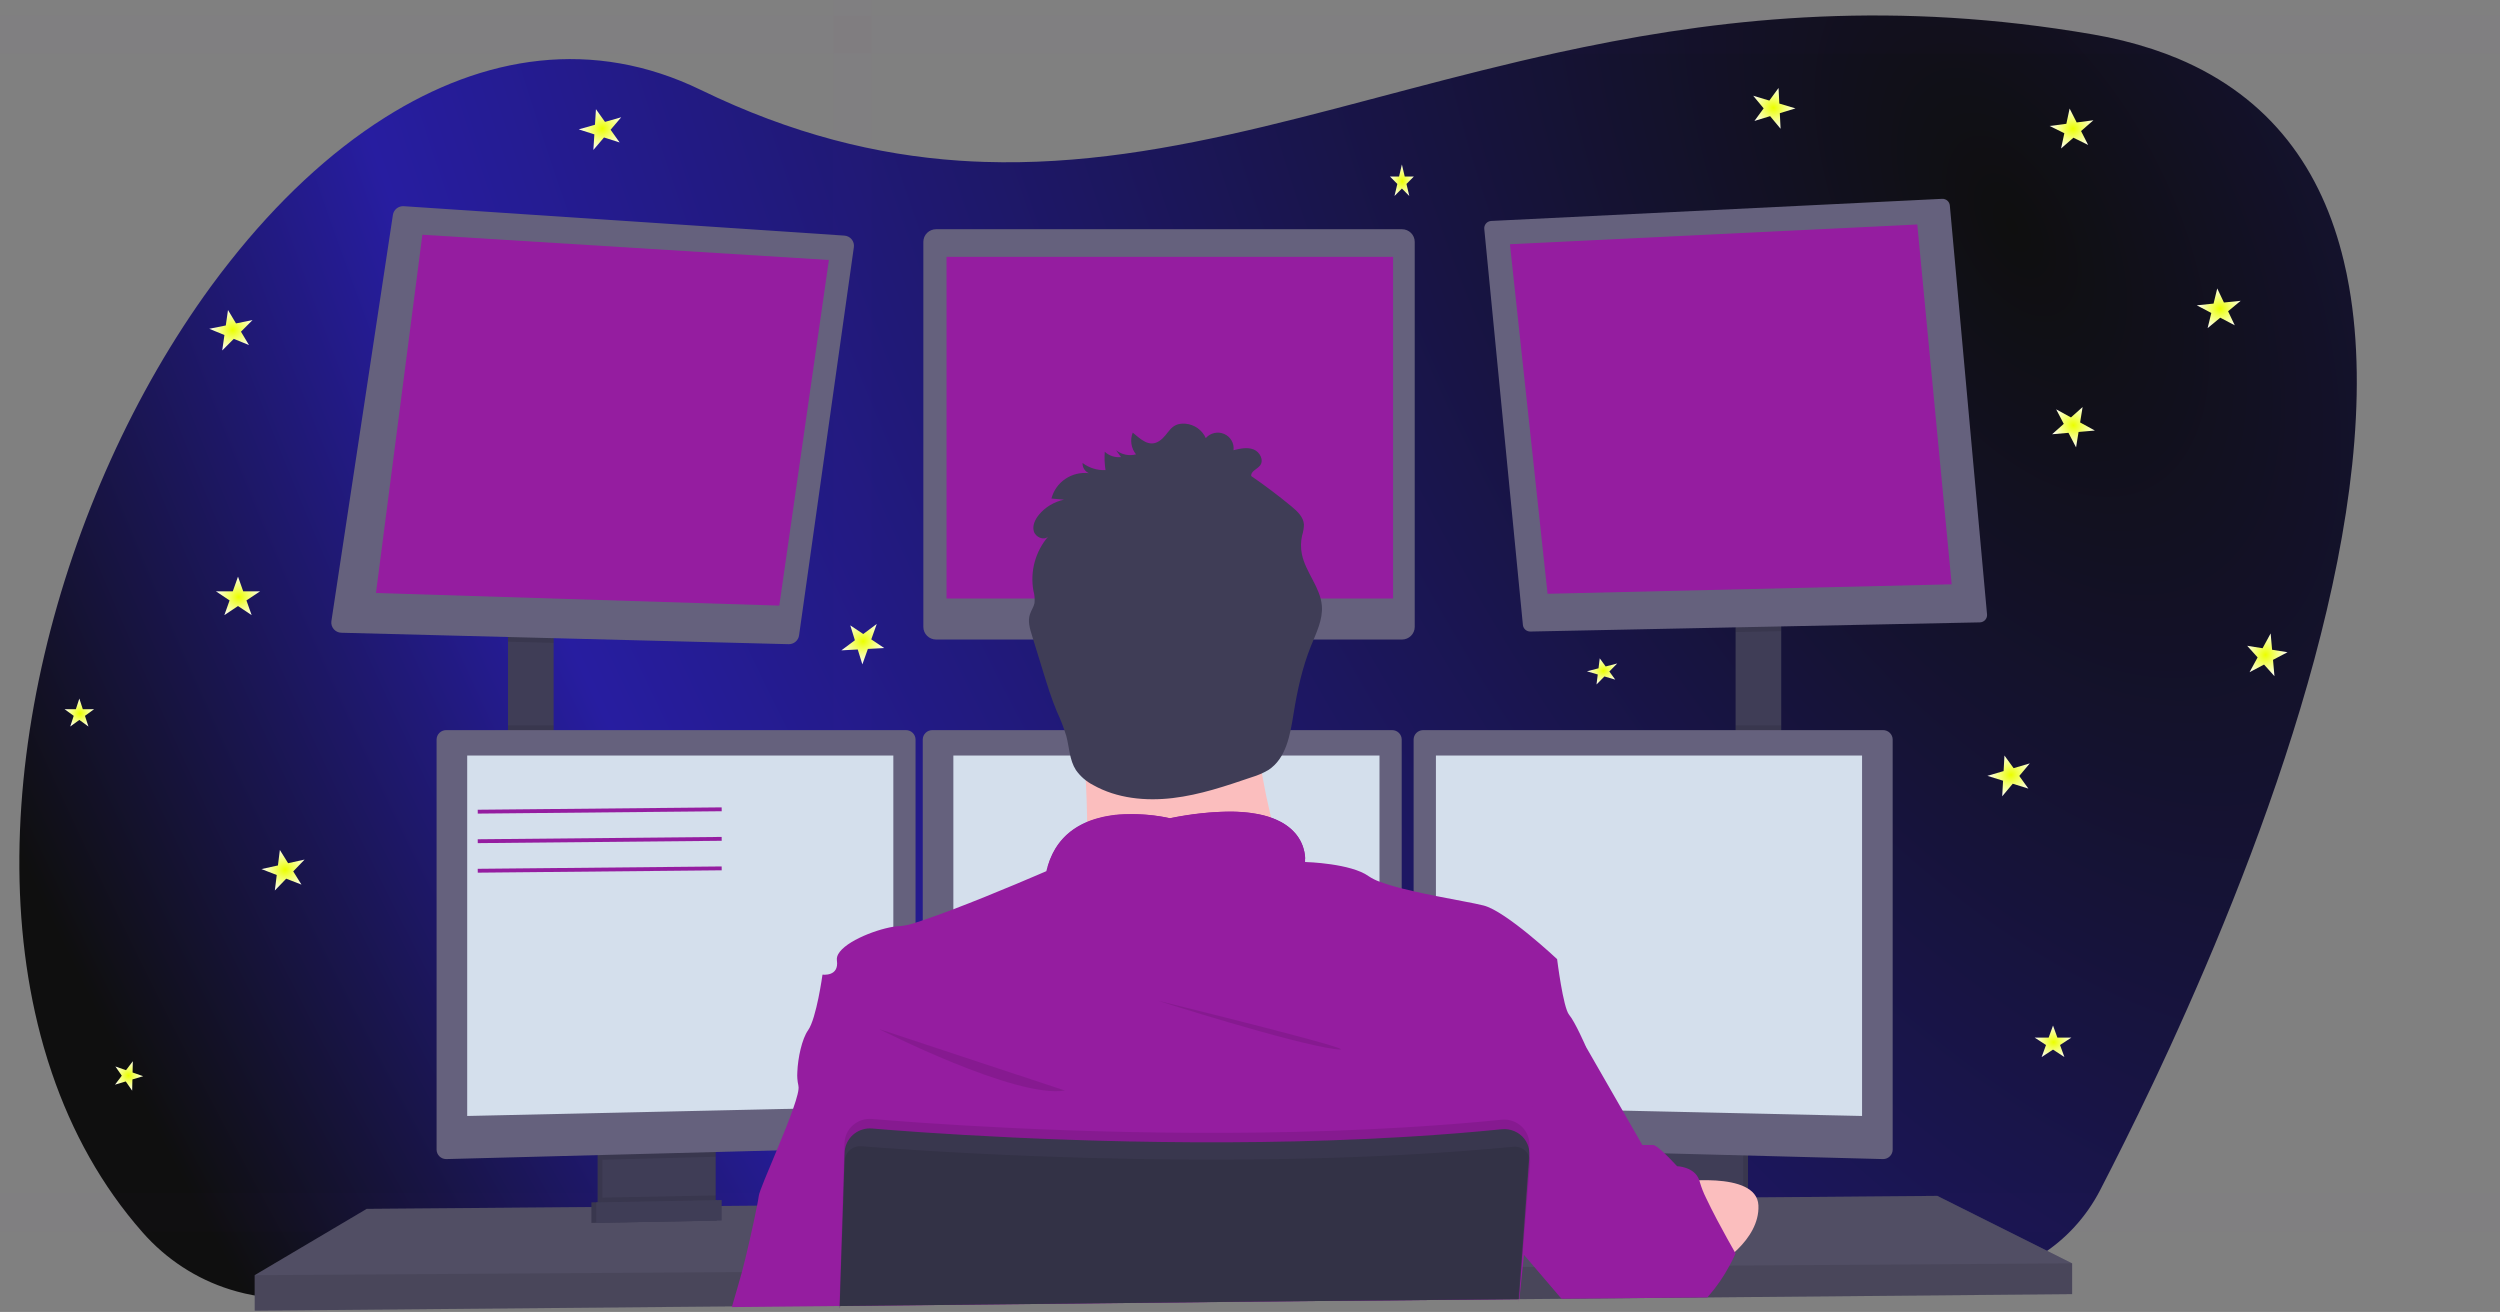 <svg width="1292" height="678" viewBox="0 0 1292 678" fill="none" xmlns="http://www.w3.org/2000/svg">
<rect x="0" y="0" width="1292" height="678" fill="#808080" stroke="none"/>
<g id="all">
<g id="undraw_programming_2svr 1" clip-path="url(#clip0)">
<path id="background-sky" d="M1125.41 532.357C1124.07 535.349 1122.73 538.301 1121.39 541.213C1119.3 545.736 1117.24 550.172 1115.21 554.52C1114.3 556.447 1113.4 558.337 1112.51 560.228C1102.54 581.254 1093.22 599.85 1085.31 615.144C1078.13 629.001 1067.47 640.612 1054.45 648.76C1041.42 656.908 1026.51 661.293 1011.28 661.456L835.351 663.43H833.495L818.413 663.598L805.513 663.741L765.953 664.184H764.352L744.212 664.411H743.597L619.465 665.8L508.663 666.996L495.774 667.14L415.726 668.038H415.633L363.718 668.612H363.161L199.005 670.443L149.897 670.993C139.418 671.115 128.982 669.574 118.957 666.422C101.511 660.986 85.833 650.746 73.608 636.804C52.517 612.834 37.146 584.868 26.821 554.52C25.328 550.14 23.936 545.704 22.644 541.213C-13.099 416.578 30.475 255.78 108.899 148.174C112.186 143.674 115.527 139.286 118.922 135.01L119.003 134.914C143.122 104.375 170.165 78.862 198.97 60.72C250.015 28.517 306.571 19.446 362.198 46.48C409.264 69.36 453.209 80.118 495.809 83.038C500.113 83.325 504.417 83.541 508.697 83.672C606.414 86.844 697.993 50.524 805.536 27.081C809.817 26.148 814.109 25.226 818.436 24.353C895.155 8.604 980.261 0.299 1081.47 17.759C1091.98 19.531 1102.36 22.091 1112.51 25.418C1116.98 26.902 1121.28 28.497 1125.41 30.205C1173.72 50.476 1200.07 87.933 1211.26 134.867C1212.32 139.223 1213.24 143.654 1214.01 148.162C1233.86 261.057 1175.73 421.197 1125.41 532.357Z" fill="url(#paint0_radial)"/>
<g id="Group" opacity="0.1">
<path id="Vector_2" opacity="0.1" d="M1527.34 27.721H-159.89C-154.872 20.98 -149.771 14.407 -144.588 8.001V7.858H1523.14C1524.76 14.347 1526.16 20.968 1527.34 27.721Z" fill="#951DA0"/>
<path id="Vector_3" opacity="0.1" d="M450.471 -68.96V805.132L430.794 805.348V-69.91C437.364 -69.48 443.935 -69.229 450.471 -68.96Z" fill="#951DA0"/>
<path id="Vector_4" opacity="0.1" d="M1385.85 616.521C1382.66 623.297 1379.51 629.942 1376.41 636.456H-285.196C-287.475 629.895 -289.6 623.25 -291.572 616.521H1385.85Z" fill="#951DA0"/>
</g>
<path id="Vector_5" d="M286.113 325.23H262.539V395.774H286.113V325.23Z" fill="#3F3D56"/>
<path id="Vector_6" d="M920.537 321.56H896.963V396.19H920.537V321.56Z" fill="#3F3D56"/>
<path id="Vector_7" d="M1070.88 652.895V668.8L882.385 670.512L880.375 670.549L808.735 671.198L807.022 671.222L785.248 671.406H784.602L651.869 672.617L433.984 674.611H433.797L378.399 675.125L377.803 675.137L131.642 677.364V659.012L189.522 624.755L305.655 623.801L308.136 623.789L308.955 623.777L311.436 623.74L367.195 623.287L369.689 623.275L370.483 623.263L372.964 623.251L390.843 623.104L391.315 623.092L435.423 622.724H435.783L779.962 619.862L788.387 619.8H789.23L795.657 619.739L842.371 619.36L844.852 619.323L847.148 619.299H848.339L862.868 619.189L865.746 619.152L869.605 619.128L881.702 619.017L900.896 618.858L903.378 618.834L907.696 618.809H908.502L1001.2 618.026L1070.88 652.895Z" fill="#65617D"/>
<path id="Vector_8" opacity="0.2" d="M1070.88 652.895V668.8L882.385 670.512L880.375 670.549L808.735 671.198L807.022 671.222L785.248 671.406H784.602L651.869 672.617L433.984 674.611H433.797L378.399 675.125L377.803 675.137L131.642 677.364V659.012L189.522 624.755L305.655 623.801L308.136 623.789L308.955 623.777L311.436 623.74L367.195 623.287L369.689 623.275L370.483 623.263L372.964 623.251L390.843 623.104L391.315 623.092L435.423 622.724H435.783L779.962 619.862L788.387 619.8H789.23L795.657 619.739L842.371 619.36L844.852 619.323L847.148 619.299H848.339L862.868 619.189L865.746 619.152L869.605 619.128L881.702 619.017L900.896 618.858L903.378 618.834L907.696 618.809H908.502L1001.2 618.026L1070.88 652.895Z" fill="black"/>
<path id="Vector_9" d="M367.381 591.734V621.697C367.382 623.116 366.974 624.506 366.205 625.706C365.437 626.906 364.338 627.866 363.038 628.475C362.07 628.937 361.012 629.188 359.937 629.209L316.635 630.114C315.479 630.141 314.332 629.903 313.285 629.417C311.962 628.819 310.841 627.859 310.056 626.65C309.271 625.442 308.854 624.037 308.856 622.602V591.734H367.381Z" fill="#3F3D56"/>
<path id="Vector_10" opacity="0.1" d="M367.381 591.734V621.697C367.382 623.116 366.974 624.506 366.205 625.706C365.437 626.906 364.338 627.866 363.038 628.475C362.07 628.937 361.012 629.188 359.937 629.209L316.635 630.114C315.479 630.141 314.332 629.903 313.285 629.417C311.962 628.819 310.841 627.859 310.056 626.65C309.271 625.442 308.854 624.037 308.856 622.602V591.734H367.381Z" fill="black"/>
<path id="Vector_11" d="M369.863 591.734V621.697C369.863 623.116 369.455 624.506 368.687 625.706C367.918 626.906 366.82 627.866 365.52 628.475C364.552 628.937 363.494 629.188 362.418 629.209L319.117 630.114C317.96 630.141 316.813 629.903 315.767 629.417C314.444 628.819 313.323 627.859 312.538 626.65C311.752 625.442 311.336 624.037 311.337 622.602V591.734H369.863Z" fill="#3F3D56"/>
<path id="Vector_12" d="M903.378 591.734H844.852V630.273H903.378V591.734Z" fill="#3F3D56"/>
<path id="Vector_13" opacity="0.1" d="M903.378 591.734H844.852V630.273H903.378V591.734Z" fill="black"/>
<path id="Vector_14" d="M900.896 591.734H842.371V630.273H900.896V591.734Z" fill="#3F3D56"/>
<path id="Vector_15" opacity="0.1" d="M286.113 325.218V332.228L262.539 331.629V325.218H286.113Z" fill="black"/>
<path id="Vector_16" opacity="0.1" d="M920.537 321.547V326.184L896.963 326.661V321.547H920.537Z" fill="black"/>
<path id="Vector_17" opacity="0.1" d="M286.113 374.878H262.539V395.774H286.113V374.878Z" fill="black"/>
<path id="Vector_18" opacity="0.1" d="M369.863 591.722V597.803L311.337 599.344V591.722H369.863Z" fill="black"/>
<path id="Vector_19" opacity="0.1" d="M920.537 374.878H896.963V396.19H920.537V374.878Z" fill="black"/>
<path id="Vector_20" opacity="0.1" d="M1070.88 652.895V668.8L882.385 670.512L880.375 670.549L808.735 671.198L807.022 671.222L785.248 671.406H784.602L651.869 672.617L433.984 674.611H433.797L378.399 675.125L377.803 675.137L131.642 677.364V659.012L382.903 657.385H383.498L434.356 657.042H434.592L785.818 654.754H786.178L786.389 654.742H786.972L792.915 654.705H794.727L887.149 654.094L892.608 654.069L893.824 654.057L1070.88 652.895Z" fill="black"/>
<path id="Vector_21" opacity="0.1" d="M369.863 617.794V621.697C369.863 623.116 369.455 624.506 368.687 625.706C367.918 626.906 366.82 627.866 365.52 628.475L315.767 629.417C314.444 628.819 313.323 627.859 312.538 626.65C311.752 625.442 311.336 624.037 311.337 622.602V618.932L369.863 617.794Z" fill="black"/>
<path id="Vector_22" d="M370.483 630.775L305.655 631.998V621.391L370.483 620.167V630.775Z" fill="#3F3D56"/>
<path id="Vector_23" opacity="0.1" d="M370.483 630.775L305.655 631.998V621.391L370.483 620.167V630.775Z" fill="black"/>
<path id="Vector_24" d="M372.964 630.775L308.136 631.998V621.391L372.964 620.167V630.775Z" fill="#3F3D56"/>
<path id="Vector_25" opacity="0.1" d="M848.785 591.734C848.785 591.734 852.719 605.804 848.785 618.039C844.852 630.273 848.785 591.734 848.785 591.734Z" fill="black"/>
<path id="Vector_26" opacity="0.1" d="M865.535 606.086C865.535 606.086 867.186 623.948 863.463 627.117C859.741 630.285 865.535 606.086 865.535 606.086Z" fill="black"/>
<g id="lower-right">
<path id="Vector_27" d="M978.132 382.157V594.181C978.116 595.469 977.585 596.698 976.656 597.602C975.728 598.507 974.474 599.014 973.169 599.014L735.333 592.774C734.06 592.727 732.854 592.199 731.965 591.3C731.075 590.4 730.571 589.198 730.556 587.942V382.157C730.572 380.88 731.094 379.661 732.009 378.758C732.925 377.855 734.162 377.341 735.457 377.325H973.181C974.485 377.328 975.735 377.836 976.661 378.741C977.587 379.645 978.116 380.872 978.132 382.157Z" fill="#65617D"/>
<path id="lower-right-screen" d="M962.312 390.465H742.082V571.841L962.312 576.735V390.465Z" fill="#D4DFEC"/>
</g>
<g id="lower-mid">
<path id="Vector_29" d="M724.402 382.157V587.942C724.387 589.198 723.883 590.4 722.993 591.3C722.104 592.199 720.898 592.727 719.625 592.774L481.839 599.014C480.533 599.014 479.28 598.507 478.351 597.602C477.422 596.698 476.892 595.469 476.876 594.181V382.157C476.892 380.88 477.413 379.661 478.329 378.758C479.245 377.855 480.482 377.341 481.777 377.325H719.501C720.796 377.341 722.033 377.855 722.949 378.758C723.864 379.661 724.386 380.88 724.402 382.157Z" fill="#65617D"/>
<path id="lower-mid-screen" d="M492.695 390.465H712.925V571.841L492.695 576.735V390.465Z" fill="#D4DFEC"/>
</g>
<g id="lower-left">
<path id="Vector_31" d="M473.154 382.157V587.942C473.138 589.198 472.634 590.4 471.745 591.3C470.856 592.199 469.65 592.727 468.377 592.774L230.59 599.014H230.528C229.233 598.998 227.996 598.484 227.081 597.581C226.165 596.678 225.643 595.458 225.627 594.181V382.157C225.643 380.88 226.165 379.661 227.081 378.758C227.996 377.855 229.233 377.341 230.528 377.325H468.253C469.547 377.341 470.785 377.855 471.7 378.758C472.616 379.661 473.137 380.88 473.154 382.157Z" fill="#65617D"/>
<path id="lower-left-screen" d="M241.447 390.465H461.677V571.841L241.447 576.735V390.465Z" fill="#D4DFEC"/>
<path id="Vector_33" d="M246.893 419.473L372.964 418.249" stroke="#951DA0" stroke-width="2" stroke-miterlimit="10"/>
<path id="Vector_34" d="M246.893 434.729L372.964 433.518" stroke="#951DA0" stroke-width="2" stroke-miterlimit="10"/>
<path id="Vector_35" d="M246.893 449.998L372.964 448.774" stroke="#951DA0" stroke-width="2" stroke-miterlimit="10"/>
</g>
<g id="upper-right">
<path id="Vector_36" d="M1026.91 317.632C1026.94 318.139 1026.87 318.648 1026.7 319.127C1026.53 319.606 1026.26 320.047 1025.91 320.421C1025.56 320.796 1025.14 321.098 1024.67 321.308C1024.21 321.519 1023.7 321.633 1023.18 321.645L790.918 326.38C789.953 326.4 789.016 326.059 788.296 325.426C787.575 324.792 787.125 323.914 787.034 322.967L767.071 118.308C767.021 117.8 767.077 117.288 767.235 116.802C767.392 116.316 767.648 115.867 767.987 115.481C768.325 115.096 768.74 114.782 769.205 114.559C769.671 114.336 770.177 114.209 770.694 114.185L1001.2 102.88L1003.68 102.758C1004.66 102.706 1005.63 103.035 1006.38 103.674C1007.12 104.313 1007.59 105.213 1007.67 106.183L1026.91 317.632Z" fill="#65617D"/>
<path id="upper-right-screen" d="M780.334 126.211L990.849 116.008L1008.63 301.972L799.776 306.866L780.334 126.211Z" fill="#951DA0"/>
</g>
<g id="upper-mid">
<path id="Vector_38" d="M724.514 118.455H483.799C480.147 118.455 477.186 121.374 477.186 124.976V323.994C477.186 327.596 480.147 330.515 483.799 330.515H724.514C728.166 330.515 731.127 327.596 731.127 323.994V124.976C731.127 121.374 728.166 118.455 724.514 118.455Z" fill="#65617D"/>
<path id="upper-mid-screen" d="M719.948 132.732H489.171V309.313H719.948V132.732Z" fill="#951DA0"/>
</g>
<g id="upper-left">
<path id="Vector_40" d="M441.279 127.728L412.953 328.374C412.774 329.656 412.121 330.827 411.121 331.665C410.121 332.502 408.843 332.947 407.531 332.913L180.725 327.114L176.42 327.004C175.67 326.987 174.933 326.813 174.256 326.496C173.578 326.178 172.977 325.724 172.49 325.162C172.003 324.599 171.641 323.942 171.429 323.233C171.217 322.524 171.159 321.779 171.258 321.046L203.058 111.004C203.263 109.703 203.956 108.525 204.999 107.702C206.041 106.88 207.359 106.474 208.691 106.563L436.316 121.758C437.051 121.8 437.768 121.991 438.424 122.321C439.079 122.65 439.658 123.109 440.125 123.67C440.591 124.231 440.934 124.882 441.133 125.58C441.332 126.279 441.381 127.01 441.279 127.728Z" fill="#65617D"/>
<path id="upper-left-screen" d="M218.282 121.317L194.299 306.462L402.742 312.983L428.375 134.359L218.282 121.317Z" fill="#951DA0"/>
</g>
<g id="man">
<path id="neck" d="M668.259 461.437C668.259 461.437 544.806 476.118 556.593 461.437C560.861 456.127 562.04 440.393 561.804 422.47C561.729 417.026 561.531 411.386 561.246 405.77C559.881 378.854 556.593 352.55 556.593 352.55C556.593 352.55 664.537 302.388 652.129 342.15C647.166 358.214 648.792 380.775 652.563 401.953C653.668 408.131 654.946 414.187 656.286 419.937C659.556 433.963 663.552 447.814 668.259 461.437Z" fill="#FBBEBE"/>
<path id="shirt-main" d="M433.934 675.994V674.966L651.831 672.629L784.59 671.406H784.962L784.826 673.216L785.012 671.406H785.247V671.198L786.947 654.742L787.592 648.515L787.791 646.57L787.965 644.942L795.632 619.727L803.3 594.548L809.752 573.346L819.603 540.949C819.603 540.949 814.02 528.103 810.918 524.432C807.816 520.762 804.715 495.681 804.715 495.681C804.715 495.681 778.237 470.809 766.661 467.946C761.81 466.722 752.232 465.095 742.058 463.052C738.248 462.293 734.34 461.486 730.581 460.605C728.459 460.128 726.375 459.626 724.377 459.125C720.489 458.167 716.658 456.999 712.9 455.625C710.93 454.92 709.055 453.979 707.317 452.824C698.198 446.229 675.343 445.483 674.462 445.483C674.46 445.455 674.46 445.426 674.462 445.397V445.287C674.494 444.774 674.494 444.259 674.462 443.746C674.462 443.256 674.462 442.681 674.351 442.033C674.351 441.837 674.351 441.629 674.264 441.421C674.202 440.981 674.127 440.516 674.016 440.026C673.978 439.808 673.928 439.591 673.867 439.378C673.507 437.904 672.987 436.472 672.316 435.108C672.229 434.912 672.117 434.704 672.018 434.509C671.41 433.379 670.704 432.302 669.909 431.291C669.748 431.083 669.574 430.863 669.388 430.655C668.371 429.473 667.241 428.391 666.013 427.425C665.678 427.168 665.331 426.899 664.971 426.654C664.77 426.494 664.559 426.346 664.338 426.214L663.234 425.504L662.204 424.917C661.298 424.427 660.343 423.95 659.301 423.498C658.978 423.351 658.631 423.216 658.283 423.082C657.936 422.947 657.39 422.739 656.931 422.568H656.856L655.926 422.201C655.219 421.968 654.499 421.76 653.742 421.552L652.588 421.259L651.348 420.977L650.107 420.72C648.866 420.476 647.539 420.256 646.149 420.084L644.734 419.913L643.283 419.766L641.781 419.644L639.647 419.521L637.166 419.436C626.222 419.435 615.308 420.579 604.609 422.849C597.176 421.218 589.563 420.528 581.953 420.794H580.874L579.633 420.867H578.839L577.239 421.014C576.705 421.014 576.159 421.124 575.626 421.198C575.092 421.271 574.534 421.332 574 421.418L573.181 421.552C572.375 421.687 571.556 421.834 570.7 422.005C570.427 422.054 570.154 422.115 569.881 422.189C568.802 422.421 567.722 422.702 566.655 423.02C566.122 423.167 565.588 423.339 565.055 423.522C564.782 423.596 564.521 423.693 564.261 423.791L563.466 424.073L562.685 424.379L561.754 424.746C561.283 424.941 560.824 425.149 560.365 425.37C560.104 425.48 559.844 425.602 559.595 425.737C559.347 425.871 559.087 425.981 558.851 426.116C556.046 427.545 553.453 429.348 551.146 431.475L550.513 432.074L549.893 432.698C549.682 432.906 549.483 433.126 549.285 433.346C548.476 434.218 547.722 435.137 547.027 436.099C546.828 436.356 546.642 436.613 546.456 436.882C545.669 438.027 544.956 439.22 544.322 440.455C544.161 440.748 544.012 441.054 543.863 441.348C542.85 443.415 542.02 445.564 541.381 447.771C541.15 448.587 540.939 449.402 540.749 450.218C540.749 450.218 514.482 461.645 492.695 469.915C486.901 472.118 481.442 474.112 476.876 475.617C475.548 476.057 474.307 476.461 473.154 476.84C470.65 477.732 468.046 478.324 465.399 478.602C464.151 478.622 462.907 478.737 461.677 478.944C451.664 480.547 434.505 487.509 432.631 494.495C432.479 495.052 432.437 495.634 432.507 496.207C432.507 496.207 432.507 496.293 432.507 496.342C433.748 504.906 425.063 503.683 425.063 503.683C425.063 503.683 421.961 526.316 417.618 532.434C414.479 536.838 412.333 546.662 412.06 554.077C411.904 556.387 412.088 558.707 412.606 560.965C412.606 561.026 412.606 561.087 412.606 561.136C413.102 562.775 411.911 567.253 409.889 572.991C407.692 579.292 404.491 587.122 401.414 594.512C396.774 605.67 392.407 615.8 392.134 618.026C392.022 619.017 391.699 620.791 391.253 623.079C389.441 632.402 385.421 650.154 383.436 657.336C381.96 662.695 379.813 670.035 378.337 675.076C378.337 675.223 378.25 675.37 378.213 675.504L433.835 674.966V675.994H434.008H433.934Z" fill="#951DA0"/>
<path id="shirt-collar" d="M674.537 443.795C638.556 450.328 570.812 448.921 541.53 447.93C552.263 410.003 604.597 422.898 604.597 422.898C669.375 410.15 674.338 436.601 674.537 443.795Z" fill="#951DA0"/>
<path id="hand" d="M865.535 611.004C865.535 611.004 907.919 604.581 908.75 622.932C909.581 641.284 887.136 654.106 887.136 654.106L865.535 611.004Z" fill="#FBBEBE"/>
<path id="head" d="M587.09 234.817C585.319 235.278 583.464 235.325 581.671 234.953C579.879 234.581 578.2 233.802 576.767 232.676L579.348 236.212C577.827 236.385 576.286 236.228 574.833 235.753C573.38 235.277 572.05 234.494 570.936 233.459C570.702 236.624 570.835 239.805 571.333 242.941C567.063 243.144 562.858 241.843 559.471 239.27C559.405 240.374 559.684 241.471 560.269 242.414C560.855 243.357 561.72 244.1 562.747 244.543C558.457 244.038 554.128 245.089 550.566 247.5C547.005 249.911 544.454 253.518 543.391 257.647L549.868 258.234C544.778 259.306 540.21 262.054 536.915 266.027C534.93 268.474 533.416 271.606 534.284 274.591C535.153 277.577 539.347 279.485 541.63 277.356C538.382 281.178 536.022 285.655 534.714 290.471C533.407 295.288 533.184 300.328 534.061 305.239C534.65 307.331 534.843 309.513 534.632 311.674C534.222 313.693 532.932 315.442 532.287 317.412C531.046 320.985 532.225 324.863 533.329 328.423L539.148 347.289C541.257 354.104 543.354 360.93 546.109 367.525C548.059 371.694 549.717 375.99 551.072 380.383C552.635 386.305 552.697 392.789 556.034 397.964C558.322 401.221 561.38 403.879 564.943 405.709C577.214 412.633 592.041 414.102 606.086 412.438C620.131 410.774 633.605 406.186 646.968 401.635C649.936 400.753 652.786 399.52 655.454 397.964C664.698 391.994 666.757 379.784 668.482 369.03C670.405 357.04 672.974 345.074 677.527 333.794C680.232 327.077 683.731 320.263 683.135 313.069C682.378 303.514 674.711 295.769 672.812 286.373C672.177 283.232 672.206 279.996 672.899 276.867C673.488 275.003 673.818 273.068 673.879 271.117C673.668 267.177 670.393 264.143 667.316 261.611C660.641 256.113 653.751 250.918 646.645 246.024C646.285 243.577 649.66 242.525 651.186 240.592C653.345 237.863 651.112 233.532 647.836 232.26C644.561 230.988 640.888 231.82 637.476 232.664C637.699 230.942 637.351 229.195 636.486 227.683C635.62 226.171 634.283 224.975 632.673 224.273C631.063 223.57 629.266 223.399 627.55 223.784C625.833 224.17 624.289 225.091 623.146 226.412C622.24 224.363 620.792 222.592 618.954 221.283C617.117 219.975 614.956 219.177 612.699 218.973C604.473 218.337 604.311 224.54 599.051 227.953C593.79 231.367 589.447 226.865 585.403 223.586C584.659 225.439 584.424 227.453 584.72 229.424C585.017 231.396 585.834 233.256 587.09 234.817Z" fill="#3F3D56"/>
<path id="shirt-sleeve" d="M896.963 647.707C896.963 647.707 895.859 650.301 893.824 654.057C890.746 659.836 886.999 665.243 882.657 670.17L882.322 670.525H880.312L808.672 671.173H806.96L806.749 670.928L792.853 654.669L787.617 648.539L787.406 648.282L786.96 647.769L786.711 647.475L786.389 647.096L776.203 635.179L779.925 619.886L786.265 594.12L786.426 593.496L787.667 588.602L788.548 584.932L791.501 572.967L801.625 531.798L819.616 540.973L838.587 574.007L848.773 591.747H854.356C855.411 591.747 857.83 593.753 860.262 596.065C861.131 596.885 861.999 597.754 862.744 598.512C864.952 600.764 866.702 602.697 866.702 602.697C866.702 602.697 875.747 602.892 878.178 609.915C878.304 610.255 878.408 610.602 878.489 610.955C879.296 613.715 880.346 616.401 881.628 618.981C883.228 622.419 885.238 626.321 887.273 630.224C891.057 637.381 894.903 644.196 896.318 646.667L896.492 646.973L896.963 647.707Z" fill="#951DA0"/>
<g id="shirt-shadows">
<path id="shirt-shadow-1" opacity="0.1" d="M454.232 531.785C454.232 531.785 524.954 567.877 550.389 563.595L454.232 531.785Z" fill="black"/>
<path id="shirt-shadow-2" opacity="0.1" d="M598.157 517.104C598.157 517.104 667.018 539.126 689.972 542.185C712.925 545.243 598.157 517.104 598.157 517.104Z" fill="black"/>
</g>
</g>
<g id="chair">
<path id="Vector_48" d="M433.934 675.994V674.966L651.832 672.629L784.59 671.406H784.962V671.198L786.203 654.754L786.736 647.414L788.771 619.751L790.372 597.852V597.313C790.446 596.304 790.4 595.29 790.235 594.291C790.242 594.251 790.242 594.21 790.235 594.169C789.894 592.104 789.042 590.154 787.754 588.492C786.388 586.765 784.598 585.409 782.553 584.553C780.508 583.697 778.275 583.368 776.066 583.599C761.041 585.116 745.867 586.327 730.68 587.269C728.608 587.416 726.536 587.538 724.476 587.648C626.533 593.386 529.47 588.737 476.95 585.201L473.228 584.932C464.133 584.296 456.528 583.709 450.671 583.207C447.45 582.939 444.242 583.857 441.666 585.784C439.091 587.712 437.331 590.511 436.726 593.643C436.6 594.305 436.526 594.976 436.502 595.65L435.659 622.761L434.505 657.103L433.959 674.672V675.015V676.042L433.934 675.994Z" fill="#3F3D56"/>
<path id="Vector_49" opacity="0.1" d="M790.756 601.045L789.23 619.8L786.96 647.756L786.389 654.754L785.148 670.427L785.074 671.21V671.418L784.888 673.229L785.024 671.418H784.664L651.906 672.641L433.971 674.966V674.623L434.579 657.055L435.82 622.724L436.614 599.907C436.653 598.609 437.021 597.341 437.684 596.219C438.347 595.098 439.284 594.157 440.411 593.484C441.816 592.635 443.458 592.249 445.101 592.383C447.706 592.591 450.907 592.835 454.642 593.105C460.709 593.545 468.191 594.059 476.901 594.597C493.03 595.6 513.266 596.677 536.456 597.558C600.974 600.005 688.073 600.825 770.805 593.68C774.528 593.362 778.374 593.007 782.133 592.652C783.621 592.506 785.121 592.786 786.451 593.459C786.828 593.645 787.185 593.866 787.518 594.12C788.598 594.892 789.454 595.93 789.999 597.13C790.126 597.369 790.23 597.618 790.31 597.876C790.682 598.89 790.835 599.969 790.756 601.045Z" fill="black"/>
<path id="Vector_50" opacity="0.1" d="M790.384 592.469L790.26 594.218V594.34L790.049 597.154L788.399 619.8L786.401 647.083L785.831 654.767L784.59 671.21V671.418L651.832 672.641L433.971 674.966V675.994H433.797V674.966V674.623L434.356 657.055L435.423 622.725L436.341 593.619L436.428 590.719C436.482 588.969 436.898 587.248 437.649 585.662C438.4 584.075 439.472 582.656 440.798 581.492C442.124 580.327 443.677 579.442 445.362 578.889C447.046 578.336 448.828 578.128 450.597 578.277C456.453 578.766 464.059 579.365 473.154 580.002L476.876 580.271C529.396 583.868 626.459 588.517 724.402 582.718C726.462 582.608 728.534 582.485 730.606 582.338C745.792 581.396 760.966 580.185 775.992 578.668C777.891 578.472 779.811 578.689 781.616 579.303C783.422 579.918 785.068 580.915 786.44 582.225C787.813 583.535 788.877 585.125 789.558 586.885C790.24 588.644 790.522 590.529 790.384 592.407V592.469Z" fill="black"/>
</g>
<g id="stars">
<path id="Star-2" d="M724.5 85L725.959 91.219H730.682L726.861 95.062L728.321 101.281L724.5 97.438L720.679 101.281L722.139 95.062L718.318 91.219H723.041L724.5 85Z" fill="url(#paint1_radial)"/>
<path id="Star-3" d="M123 298L125.694 305.601H134.413L127.359 310.298L130.053 317.899L123 313.202L115.947 317.899L118.641 310.298L111.587 305.601H120.306L123 298Z" fill="url(#paint2_radial)"/>
<path id="Star-4" d="M41 361L42.796 366.528H48.608L43.906 369.944L45.702 375.472L41 372.056L36.298 375.472L38.094 369.944L33.392 366.528H39.204L41 361Z" fill="url(#paint3_radial)"/>
<path id="Star-15" d="M68.642 548.449L68.512 554.26L73.998 556.179L68.431 557.851L68.301 563.662L64.991 558.884L59.424 560.556L62.945 555.932L59.635 551.154L65.121 553.073L68.642 548.449Z" fill="url(#paint4_radial)"/>
<path id="Star-5" d="M919.151 45.461L919.555 53.515L927.908 56.012L919.805 58.492L920.209 66.547L914.797 60.026L906.693 62.506L911.452 55.995L906.039 49.474L914.392 51.972L919.151 45.461Z" fill="url(#paint5_radial)"/>
<path id="Star-6" d="M1161.34 333.74L1169.3 335.008L1173.47 327.351L1174.22 335.792L1182.19 337.061L1174.69 341.009L1175.44 349.45L1170.06 343.449L1162.56 347.398L1166.73 339.741L1161.34 333.74Z" fill="url(#paint6_radial)"/>
<path id="Star-1" d="M1076.29 210.353L1075 218.313L1082.64 222.502L1074.2 223.233L1072.91 231.194L1068.98 223.685L1060.54 224.416L1066.55 219.044L1062.62 211.535L1070.27 215.724L1076.29 210.353Z" fill="url(#paint7_radial)"/>
<path id="Star-16" d="M1061 530L1063.25 536.219H1070.51L1064.63 540.062L1066.88 546.281L1061 542.438L1055.12 546.281L1057.37 540.062L1051.49 536.219H1058.75L1061 530Z" fill="url(#paint8_radial)"/>
<path id="Star-14" d="M826.747 340.223L829.806 344.428L835.785 342.881L831.696 347.027L834.755 351.232L829.17 349.589L825.081 353.734L825.718 348.573L820.132 346.93L826.111 345.384L826.747 340.223Z" fill="url(#paint9_radial)"/>
<path id="Star-13" d="M439.418 323.187L446.125 327.664L453.11 322.447L450.27 330.432L456.976 334.909L448.514 335.366L445.674 343.351L443.284 335.649L434.822 336.106L441.807 330.889L439.418 323.187Z" fill="url(#paint10_radial)"/>
<path id="Star-7" d="M117.829 160.216L121.97 167.136L130.517 165.415L124.53 171.412L128.671 178.332L120.829 175.119L114.842 181.116L115.983 173.133L108.141 169.92L116.688 168.199L117.829 160.216Z" fill="url(#paint11_radial)"/>
<path id="Star-12" d="M1069.58 56.093L1073.23 63.281L1081.88 62.152L1075.49 67.723L1079.15 74.911L1071.54 71.166L1065.16 76.737L1066.85 68.852L1059.24 65.107L1067.89 63.978L1069.58 56.093Z" fill="url(#paint12_radial)"/>
<path id="Star-8" d="M144.631 439.258L148.899 446.1L157.413 444.223L151.537 450.329L155.804 457.171L147.905 454.103L142.029 460.209L143.023 452.207L135.123 449.139L143.637 447.261L144.631 439.258Z" fill="url(#paint13_radial)"/>
<path id="Star-9" d="M1145.87 149.058L1149.33 156.343L1158 155.449L1151.47 160.845L1154.93 168.129L1147.43 164.18L1140.9 169.575L1142.8 161.738L1135.3 157.788L1143.97 156.895L1145.87 149.058Z" fill="url(#paint14_radial)"/>
<path id="Star-10" d="M1035.9 390.446L1040.63 396.98L1048.99 394.523L1043.55 401.018L1048.27 407.552L1040.18 405.031L1034.74 411.526L1035.18 403.474L1027.09 400.954L1035.46 398.498L1035.9 390.446Z" fill="url(#paint15_radial)"/>
<path id="Star-11" d="M307.984 56.422L312.659 62.992L321.043 60.602L315.548 67.053L320.223 73.624L312.152 71.041L306.657 77.492L307.164 69.444L299.093 66.86L307.477 64.47L307.984 56.422Z" fill="url(#paint16_radial)"/>
</g>
</g>
</g>
<defs>
<radialGradient id="paint0_radial" cx="0" cy="0" r="1" gradientUnits="userSpaceOnUse" gradientTransform="translate(1038.48 124.054) rotate(152.618) scale(1056.35 2020.29)">
<stop stop-color="#0F0F0F"/>
<stop offset="0.716" stop-color="#271DA0"/>
<stop offset="1" stop-color="#0F0F0F"/>
<!-- <stop stop-color="#21078A"/>
<stop offset="0.716317" stop-color="#0F0F0F"/>
<stop offset="1" stop-color="#271DA0"/> -->
</radialGradient>
<radialGradient id="paint0_radial_2" cx="0" cy="0" r="1" gradientUnits="userSpaceOnUse" gradientTransform="translate(1038.48 124.054) rotate(152.618) scale(1056.35 2020.29)">
<stop stop-color="lightyellow"/>
<stop offset="0.716" stop-color="skyblue"/>
<stop offset="1" stop-color="skyblue"/>
</radialGradient>
<radialGradient id="paint1_radial" cx="0" cy="0" r="1" gradientUnits="userSpaceOnUse" gradientTransform="translate(724.71 93.64) rotate(91.283) scale(9.362 6.768)">
<stop stop-color="#EBFF00"/>
<stop offset="1" stop-color="white"/>
</radialGradient>
<radialGradient id="paint2_radial" cx="0" cy="0" r="1" gradientUnits="userSpaceOnUse" gradientTransform="translate(123.387 308.56) rotate(91.938) scale(11.447 12.491)">
<stop stop-color="#EBFF00"/>
<stop offset="1" stop-color="white"/>
</radialGradient>
<radialGradient id="paint3_radial" cx="0" cy="0" r="1" gradientUnits="userSpaceOnUse" gradientTransform="translate(41.258 368.68) rotate(91.777) scale(8.324 8.328)">
<stop stop-color="#EBFF00"/>
<stop offset="1" stop-color="white"/>
</radialGradient>
<radialGradient id="paint4_radial" cx="0" cy="0" r="1" gradientUnits="userSpaceOnUse" gradientTransform="translate(66.349 555.783) rotate(111.058) scale(8.324 8.328)">
<stop stop-color="#EBFF00"/>
<stop offset="1" stop-color="white"/>
</radialGradient>
<radialGradient id="paint5_radial" cx="0" cy="0" r="1" gradientUnits="userSpaceOnUse" gradientTransform="translate(916.497 55.689) rotate(108.581) scale(11.447 12.491)">
<stop stop-color="#EBFF00"/>
<stop offset="1" stop-color="white"/>
</radialGradient>
<radialGradient id="paint6_radial" cx="0" cy="0" r="1" gradientUnits="userSpaceOnUse" gradientTransform="translate(1170.8 338.45) rotate(30.505) scale(11.447 12.491)">
<stop stop-color="#EBFF00"/>
<stop offset="1" stop-color="white"/>
</radialGradient>
<radialGradient id="paint7_radial" cx="0" cy="0" r="1" gradientUnits="userSpaceOnUse" gradientTransform="translate(1071.55 219.8) rotate(120.655) scale(11.447 12.491)">
<stop stop-color="#EBFF00"/>
<stop offset="1" stop-color="white"/>
</radialGradient>
<radialGradient id="paint8_radial" cx="0" cy="0" r="1" gradientUnits="userSpaceOnUse" gradientTransform="translate(1061.32 538.64) rotate(91.974) scale(9.366 10.409)">
<stop stop-color="#EBFF00"/>
<stop offset="1" stop-color="white"/>
</radialGradient>
<radialGradient id="paint9_radial" cx="0" cy="0" r="1" gradientUnits="userSpaceOnUse" gradientTransform="translate(828.695 346.66) rotate(77.654) scale(7.285 8.847)">
<stop stop-color="#EBFF00"/>
<stop offset="1" stop-color="white"/>
</radialGradient>
<radialGradient id="paint10_radial" cx="0" cy="0" r="1" gradientUnits="userSpaceOnUse" gradientTransform="translate(446.047 331.416) rotate(55.183) scale(11.447 12.491)">
<stop stop-color="#EBFF00"/>
<stop offset="1" stop-color="white"/>
</radialGradient>
<radialGradient id="paint11_radial" cx="0" cy="0" r="1" gradientUnits="userSpaceOnUse" gradientTransform="translate(120.293 170.492) rotate(80.554) scale(11.447 12.491)">
<stop stop-color="#EBFF00"/>
<stop offset="1" stop-color="white"/>
</radialGradient>
<radialGradient id="paint12_radial" cx="0" cy="0" r="1" gradientUnits="userSpaceOnUse" gradientTransform="translate(1071.33 66.514) rotate(84.499) scale(11.447 12.491)">
<stop stop-color="#EBFF00"/>
<stop offset="1" stop-color="white"/>
</radialGradient>
<radialGradient id="paint13_radial" cx="0" cy="0" r="1" gradientUnits="userSpaceOnUse" gradientTransform="translate(147.283 449.487) rotate(79.501) scale(11.447 12.491)">
<stop stop-color="#EBFF00"/>
<stop offset="1" stop-color="white"/>
</radialGradient>
<radialGradient id="paint14_radial" cx="0" cy="0" r="1" gradientUnits="userSpaceOnUse" gradientTransform="translate(1147.34 159.523) rotate(86.055) scale(11.447 12.491)">
<stop stop-color="#EBFF00"/>
<stop offset="1" stop-color="white"/>
</radialGradient>
<radialGradient id="paint15_radial" cx="0" cy="0" r="1" gradientUnits="userSpaceOnUse" gradientTransform="translate(1039.25 400.469) rotate(75.576) scale(11.447 12.491)">
<stop stop-color="#EBFF00"/>
<stop offset="1" stop-color="white"/>
</radialGradient>
<radialGradient id="paint16_radial" cx="0" cy="0" r="1" gradientUnits="userSpaceOnUse" gradientTransform="translate(311.252 66.471) rotate(76.025) scale(11.447 12.491)">
<stop stop-color="#EBFF00"/>
<stop offset="1" stop-color="white"/>
</radialGradient>
<clipPath id="clip0">
<rect width="1292" height="678" fill="white"/>
</clipPath>
</defs>
</svg>
